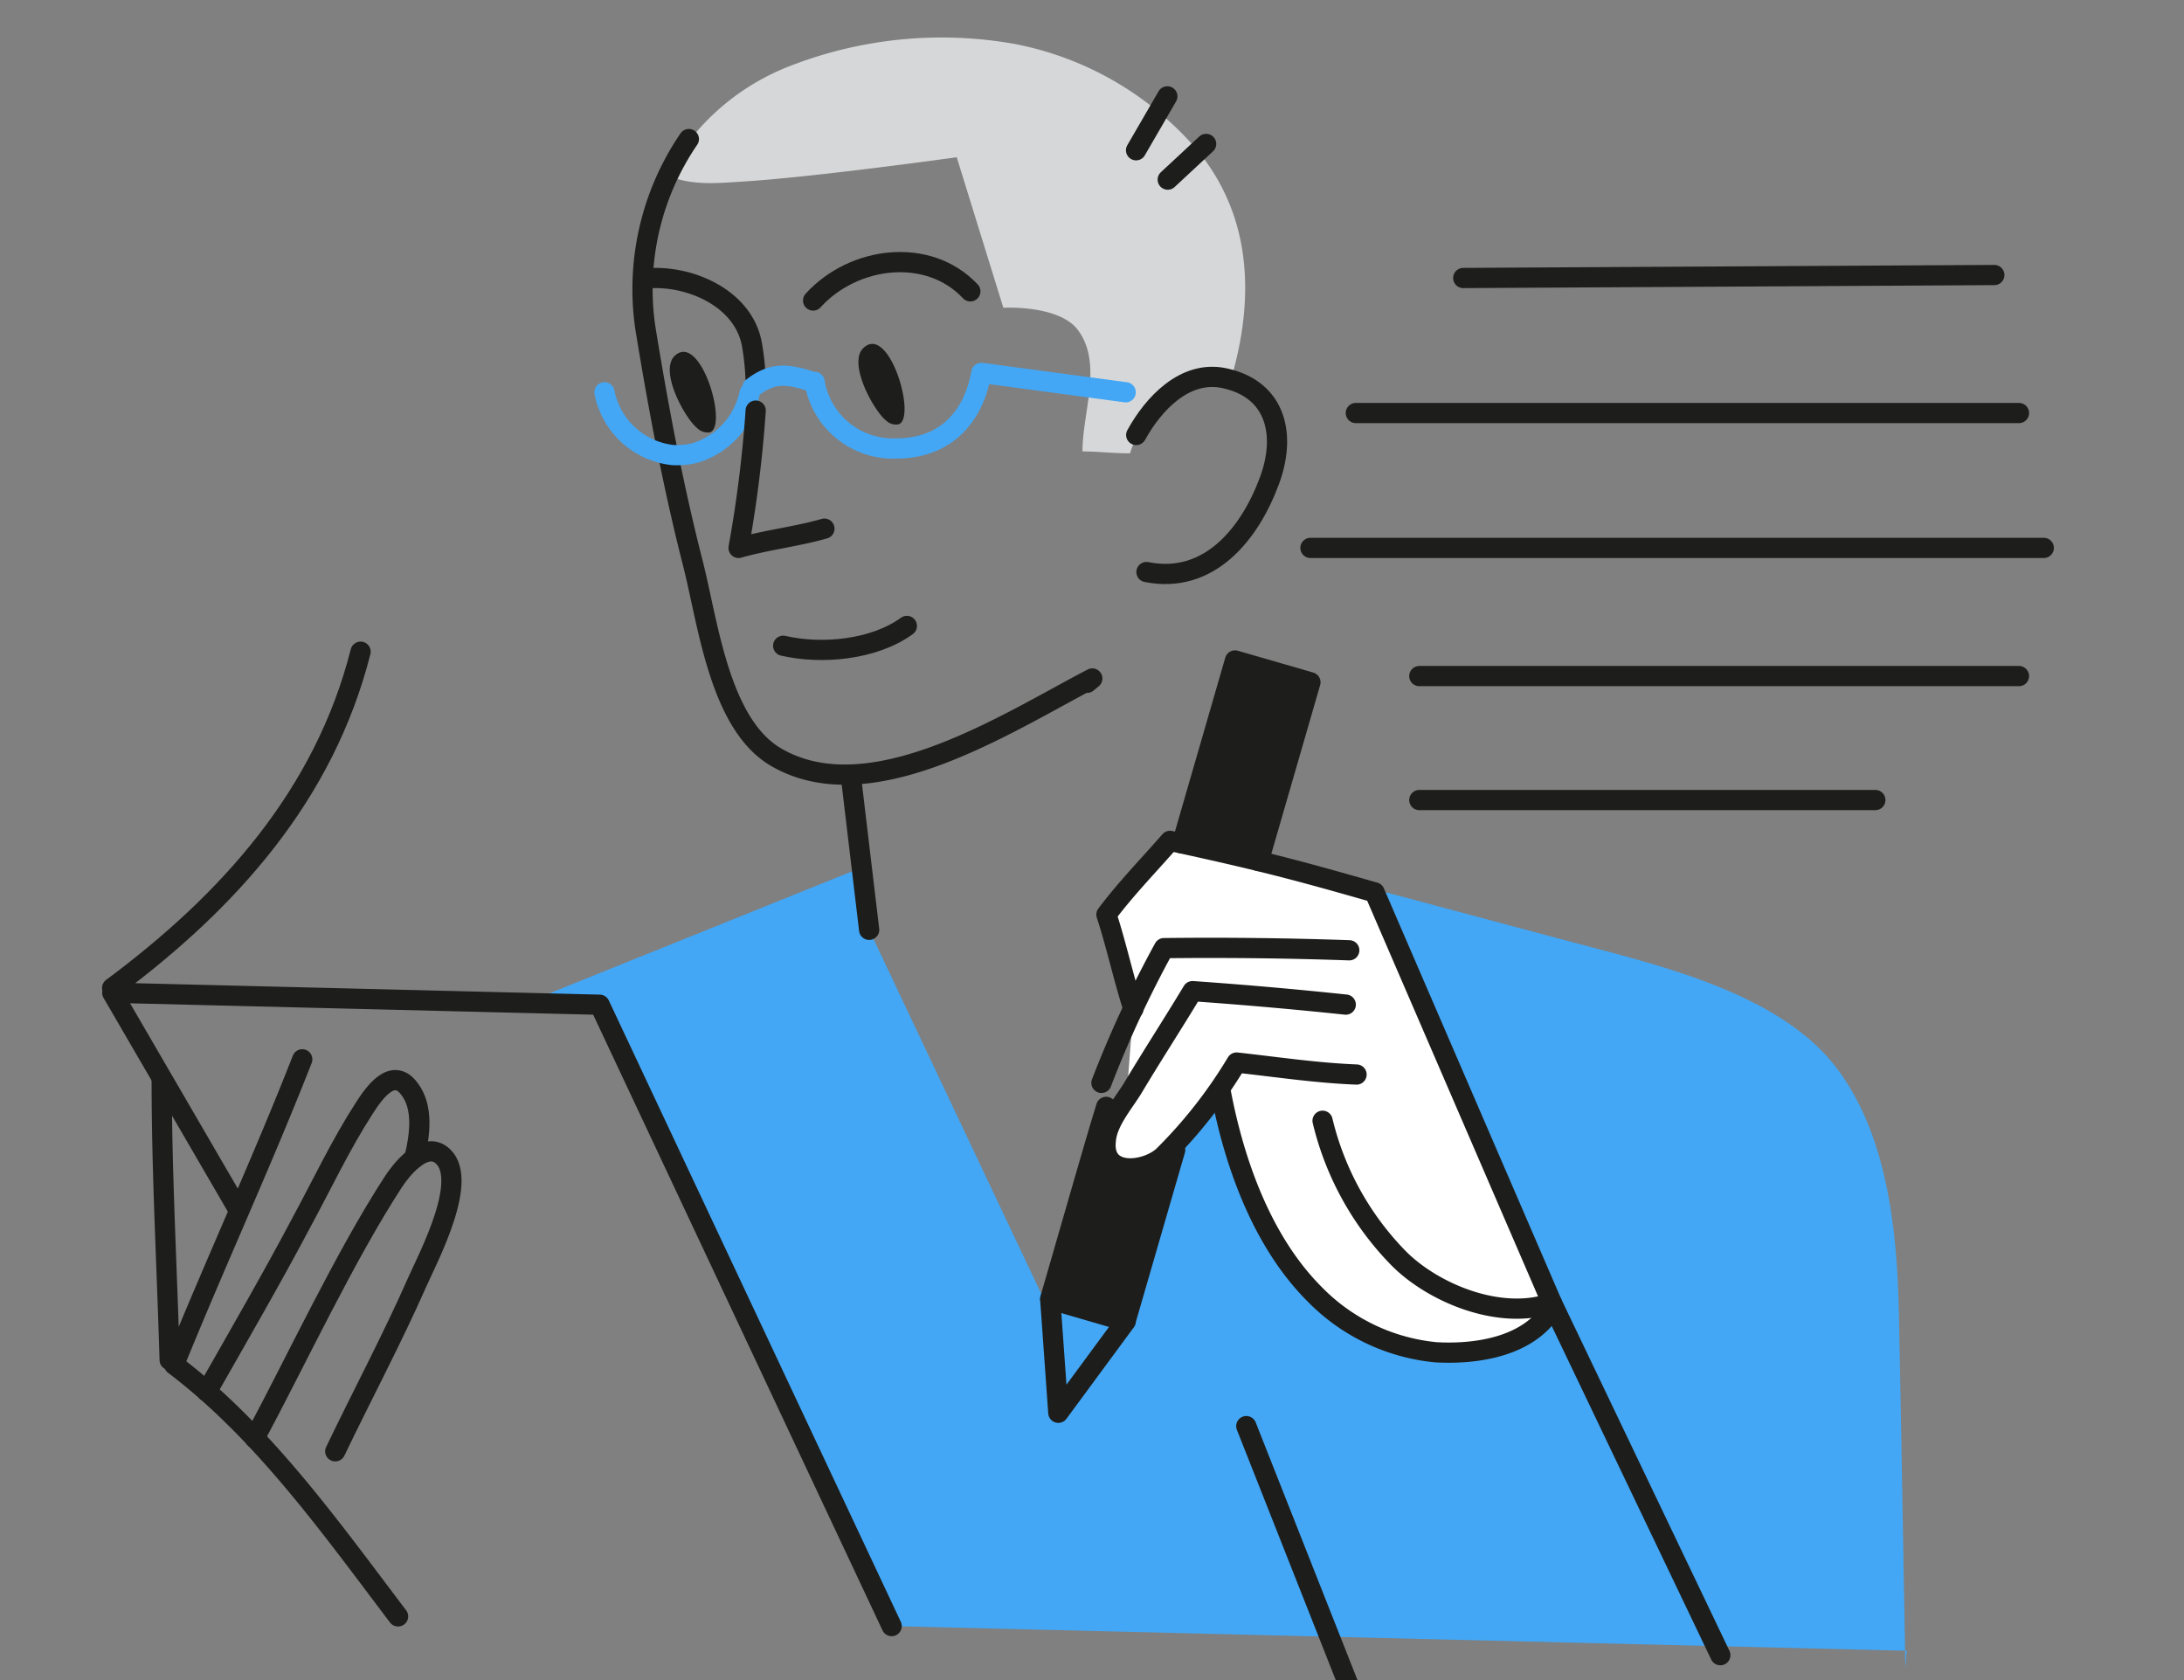 <svg viewBox="0 0 208 160" fill="none" xmlns="http://www.w3.org/2000/svg"><rect x="0" y="0" width="208" height="160" fill="#808080" stroke="none"/><g clip-path="url(#clip0)"><path d="M84.919 154.86l-27.81-59.175-7.058-.166 31.84-12.834h.192l.693 5.865 17.248 36.472 17.723-43.851 31.043 8.303c8.393 2.259 20.085 4.774 25.808 11.832 5.134 6.417 6.07 15.747 6.25 23.627.231 11.319.411 22.65.616 33.982l.128-1.707" fill="#43A7F5"/><path d="M107.286 104.528a10.028 10.028 0 00-2.053 4.145c-.36 3.478 3.85 2.964 5.505 1.411a35.91 35.91 0 005.313-6.416l.154.102c1.283 6.905 3.94 14.451 8.983 19.494a18.61 18.61 0 0011.55 5.531c3.85.219 8.855-.513 11.063-4.158v-.539l-16.902-39.116c-7.905-2.271-11.434-3.157-19.468-4.902-2.13 2.438-4.107 4.44-6.057 7.02.975 2.99 1.591 5.942 2.566 8.983" fill="#fff"/><path d="M117.4 35.561c2.13-7.7 1.681-15.4-3.683-21.624a30.482 30.482 0 00-17.159-9.766 39.783 39.783 0 00-21.65 2.246 22.317 22.317 0 00-11.383 10.267c2.323 1.026 4.736.757 7.277.603 6.802-.424 20.315-2.31 20.315-2.31l4.44 14.335s5.301-.308 7.11 2.13c2.374 3.195.424 7.803.424 11.55 1.514 0 3.015.192 4.53.18a10.497 10.497 0 018.316-7.238" fill="#D6D7D8"/><path d="M108.211 41.426c1.617-2.94 4.633-6.237 8.431-5.403 4.98 1.09 5.852 5.493 4.248 9.779-1.873 5.056-5.749 9.869-11.704 8.675M77.438 28.619c3.85-4.235 10.972-5.134 14.976-.873M74.588 61.497c3.657.847 8.637.398 11.78-1.887" stroke="#1D1D1B" stroke-width="1.925" stroke-linecap="round" stroke-linejoin="round"/><path d="M82.235 33.136c-1.527 1.424.963 5.967 2.144 6.904a1.361 1.361 0 001.193.372c1.771-.551-.873-9.612-3.337-7.276zM64.269 33.88c-1.528 1.424.962 5.967 2.143 6.904a1.412 1.412 0 001.193.385c1.771-.552-.872-9.574-3.336-7.29z" fill="#1D1D1B"/><path d="M81.018 73.78l1.758 14.77M128.167 95.673a414.14 414.14 0 00-14.592-1.283c-1.873 3.105-3.85 6.147-5.698 9.24-.911 1.488-2.451 3.234-2.566 5.03-.36 3.478 3.85 2.965 5.505 1.412a45.466 45.466 0 006.956-8.881c3.85.424 7.572.988 11.422 1.142" stroke="#1D1D1B" stroke-width="1.925" stroke-linecap="round" stroke-linejoin="round"/><path d="M128.501 90.5a379.224 379.224 0 00-17.646-.205 105.86 105.86 0 00-5.955 12.834" stroke="#1D1D1B" stroke-width="1.925" stroke-linecap="round" stroke-linejoin="round"/><path d="M130.9 84.982c-7.905-2.271-11.434-3.157-19.468-4.902-2.13 2.438-4.106 4.44-6.057 7.02.975 2.99 1.591 5.942 2.567 8.983M130.912 84.982l16.889 39.104M125.959 106.734a28.014 28.014 0 007.199 13.052c3.286 3.349 9.728 6.032 14.643 4.299" stroke="#1D1D1B" stroke-width="1.925" stroke-linecap="round" stroke-linejoin="round"/><path d="M116.219 103.758c1.283 6.904 3.94 14.45 8.983 19.494a18.608 18.608 0 0011.55 5.531c3.85.218 8.855-.514 11.062-4.158" stroke="#1D1D1B" stroke-width="1.925" stroke-linecap="round" stroke-linejoin="round"/><path d="M111.92 109.52l-4.71 16.247-7.187-2.079 3.234-11.191 1.053-3.619a314.533 314.533 0 011.039-3.465s-.128.95-.167 1.399c0 .642-.128 1.283-.128 1.899a3.25 3.25 0 00.334 1.823 2.178 2.178 0 001.617.872 5.804 5.804 0 003.362-.616 19.895 19.895 0 001.553-1.27z" fill="#1D1D1B" stroke="#1D1D1B" stroke-width="1.925" stroke-linecap="round" stroke-linejoin="round"/><path d="M112.574 80.324l5.044-17.427 7.186 2.078-4.928 17.03" fill="#1D1D1B"/><path d="M112.574 80.324l5.044-17.427 7.186 2.078-4.928 17.03M100.023 123.739l7.187 2.092-6.417 8.714-.77-10.806zM147.801 124.085l16.041 33.546M10.69 94.543l46.419 1.142M84.92 154.86L57.11 95.685M10.69 94.543l11.82 20.328M10.678 94.094c11.14-8.277 20.2-18.377 23.664-32.031M24.255 136.957c4.004-7.469 8.573-17.273 13.193-24.383.744-1.155 2.836-3.773 4.478-2.656 3.003 2.053-1.168 9.868-2.194 12.191-2.4 5.442-5.223 10.729-7.803 16.106" stroke="#1D1D1B" stroke-width="1.925" stroke-linecap="round" stroke-linejoin="round"/><path d="M19.7 132.53c2.746-4.826 6.416-11.191 8.983-16.068 1.95-3.593 3.747-7.417 5.967-10.857.911-1.424 2.746-4.145 4.376-1.861 1.284 1.72 1.001 4.235.437 6.558" stroke="#1D1D1B" stroke-width="1.925" stroke-linecap="round" stroke-linejoin="round"/><path d="M28.786 100.883c-3.85 9.83-8.252 19.327-12.205 29.08 8.47 6.417 14.9 15.49 21.33 23.973M15.4 102.885c0 8.893.5 17.774.758 26.629M139.357 26.475l50.577-.283M129.129 39.334h63.153M124.805 52.18h69.839M135.174 64.385h57.108M135.174 76.191h43.428M103.527 65.027l.501-.411c-7.996 4.145-21.137 12.833-30.197 7.443-5.39-3.234-6.417-12.936-7.88-18.557-1.874-7.353-3.272-14.81-4.492-22.291a25.346 25.346 0 014.146-17.967M118.695 135.815l9.805 24.82M111.213 17.107l3.657-3.4M111.175 9.176l-2.978 5.133" stroke="#1D1D1B" stroke-width="1.925" stroke-linecap="round" stroke-linejoin="round"/><path d="M57.57 37.358a7.444 7.444 0 006.52 5.98 7.25 7.25 0 002.168-.217 7.56 7.56 0 005.134-5.686" stroke="#43A7F5" stroke-width="1.925" stroke-linecap="round" stroke-linejoin="round"/><path d="M71.97 39.103a119.345 119.345 0 01-1.63 13.078c2.644-.758 5.531-1.078 8.175-1.835M61.6 26.514c4.03-.36 9.265 1.874 10.022 6.353.2 1.153.317 2.32.347 3.49" stroke="#1D1D1B" stroke-width="1.925" stroke-linecap="round" stroke-linejoin="round"/><path d="M77.578 36.37a7.585 7.585 0 007.777 6.34c4.569 0 7.315-2.837 8.11-7.2M71.662 36.909c1.95-1.515 3.4-1.284 5.57-.59M93.465 35.51l13.744 1.848" stroke="#43A7F5" stroke-width="1.925" stroke-linecap="round" stroke-linejoin="round"/></g><defs><clipPath id="clip0"><path fill="#fff" d="M0 0h208v160H0z"/></clipPath></defs></svg>
